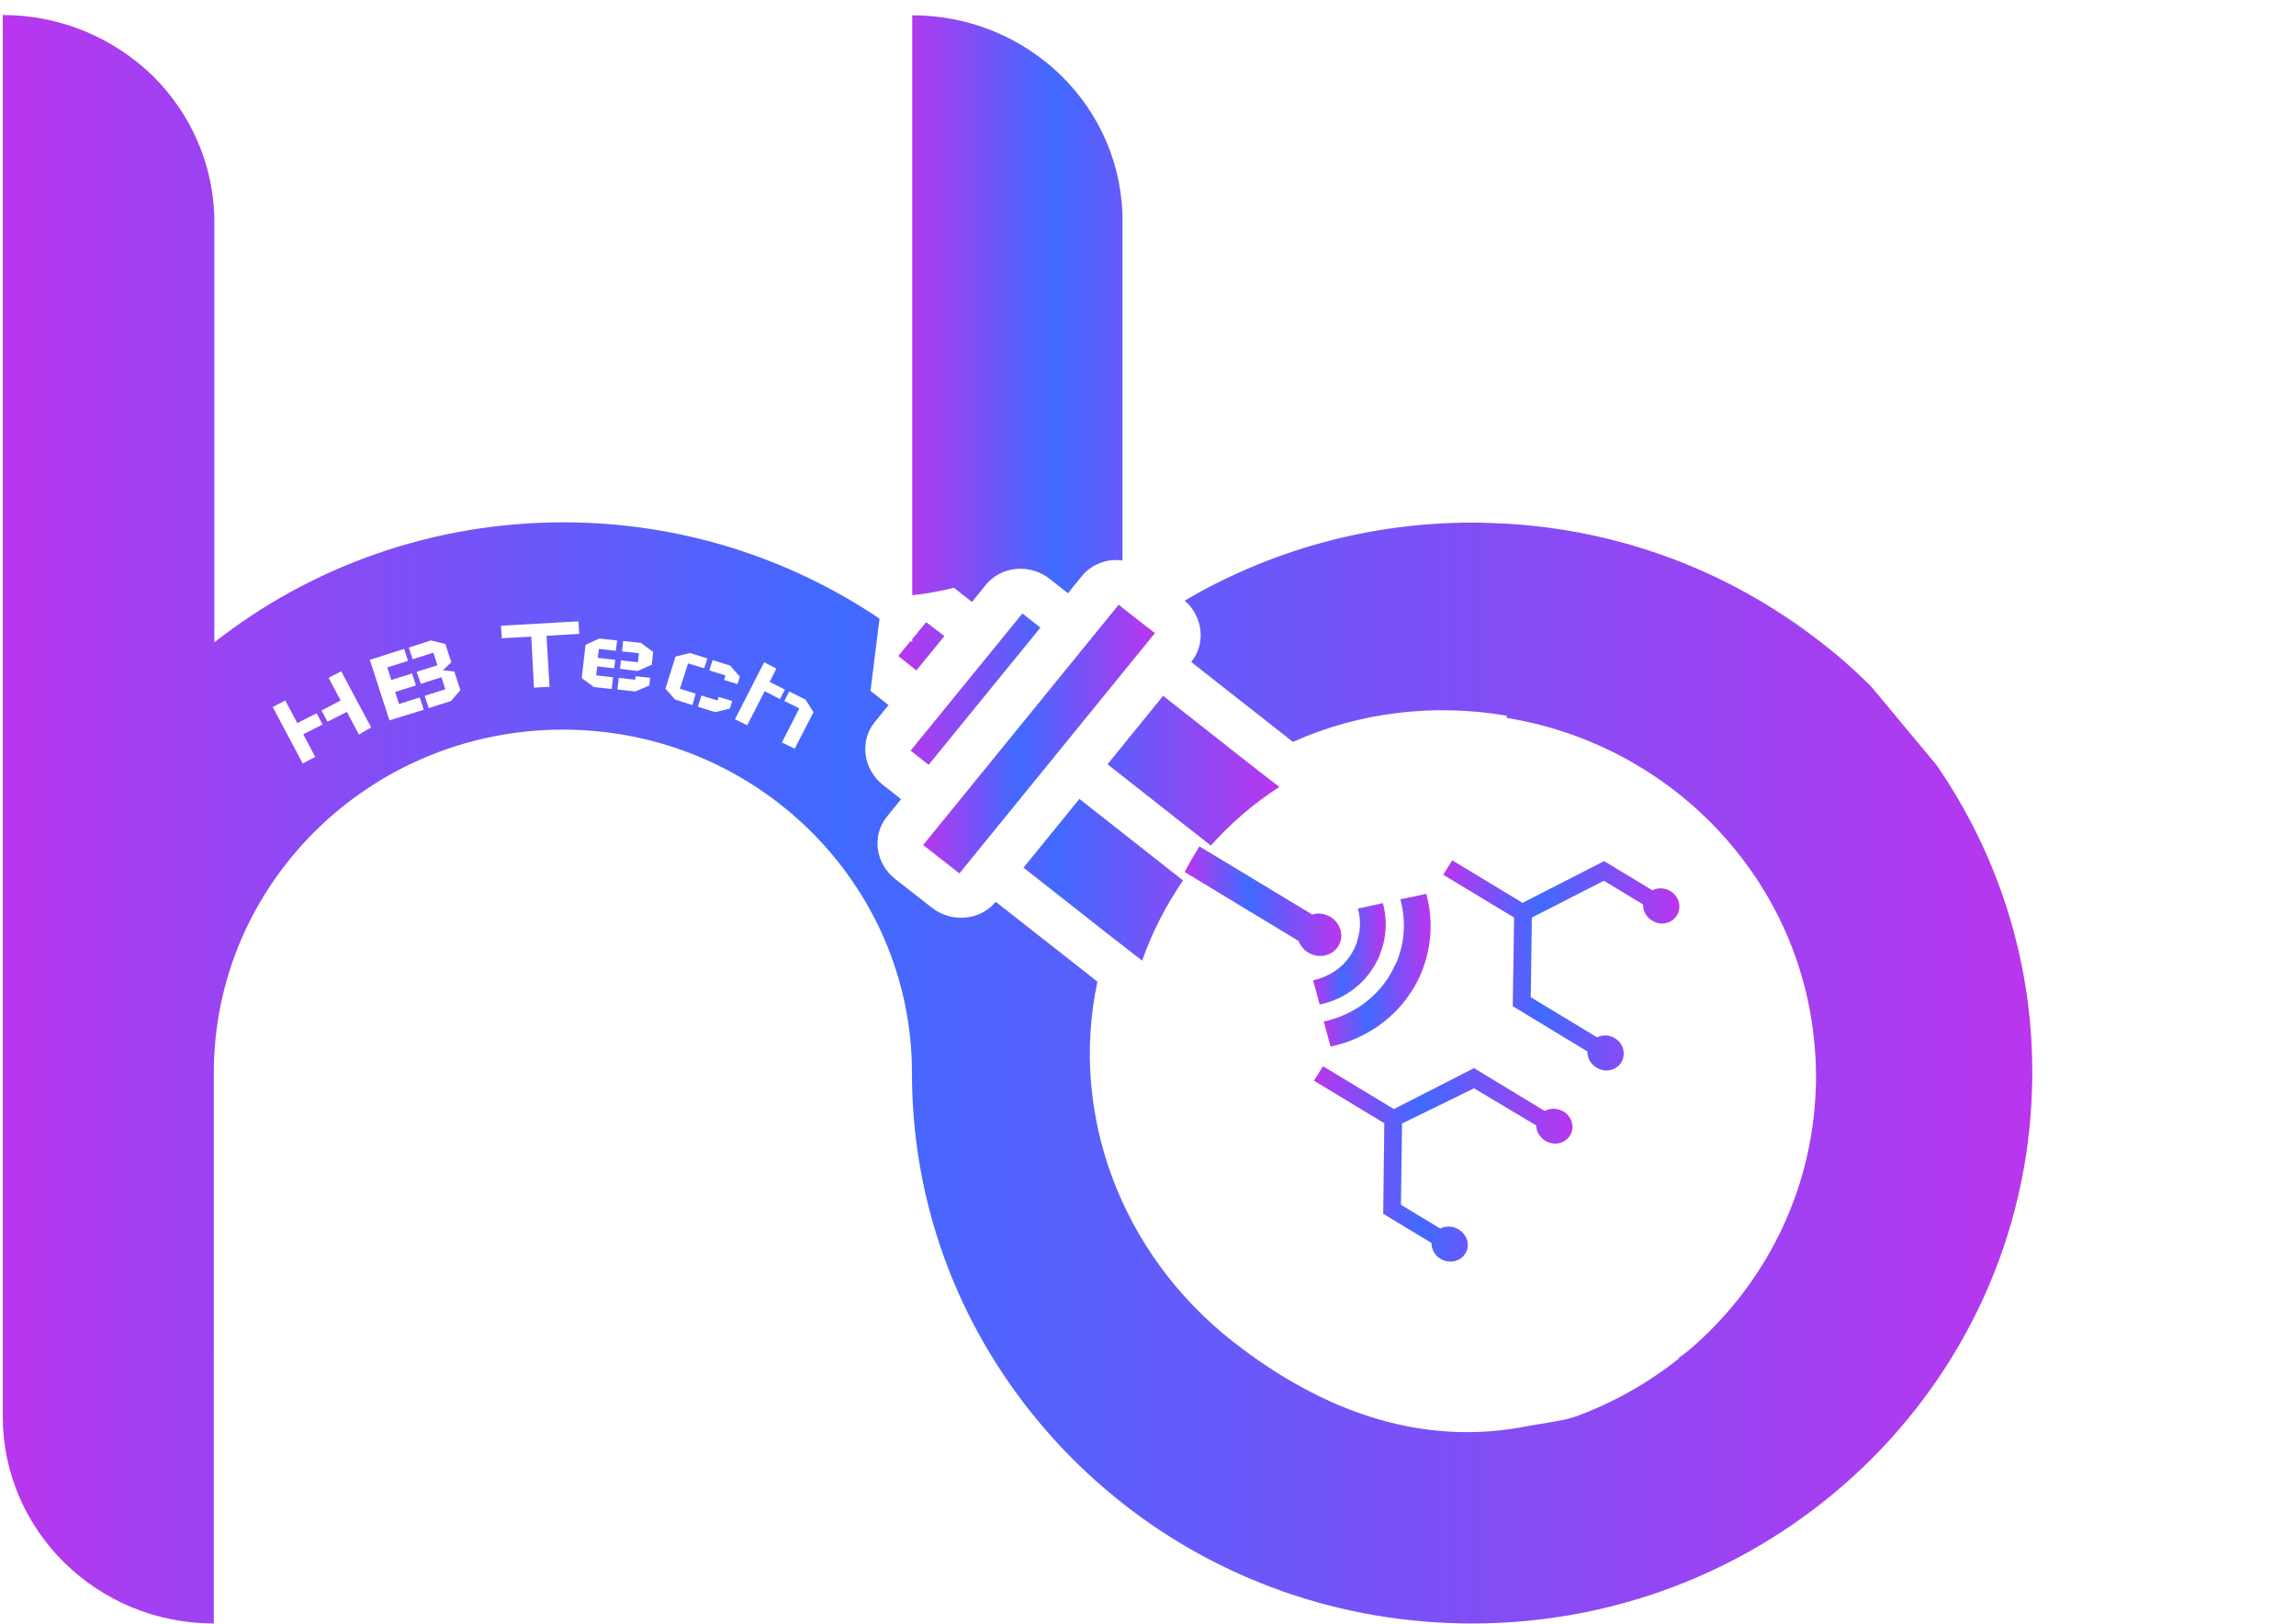 <?xml version="1.0" encoding="utf-8"?>
<!-- Generator: Adobe Illustrator 19.0.0, SVG Export Plug-In . SVG Version: 6.00 Build 0)  -->
<svg version="1.1" id="Layer_1" xmlns="http://www.w3.org/2000/svg" xmlns:xlink="http://www.w3.org/1999/xlink" x="0px" y="0px"
	 viewBox="0 0 841.9 595.3" style="enable-background:new 0 0 841.9 595.3;" xml:space="preserve">
<style type="text/css">
	.st0{fill:url(#XMLID_5_);}
	.st1{fill:url(#XMLID_6_);}
	.st2{fill:url(#XMLID_7_);}
	.st3{fill:url(#XMLID_8_);}
	.st4{fill:url(#XMLID_9_);}
	.st5{fill:url(#XMLID_10_);}
	.st6{fill:url(#XMLID_11_);}
	.st7{fill:url(#XMLID_12_);}
	.st8{fill:url(#XMLID_13_);}
	.st9{fill:url(#XMLID_18_);}
	.st10{display:none;}
	.st11{display:inline;}
	.st12{fill:#313134;}
	.st13{fill:none;stroke:#000000;stroke-miterlimit:10;}
	.st14{fill:#5C539F;}
	.st15{display:inline;fill:none;stroke:#000000;stroke-miterlimit:10;}
</style>
<g id="Layer_2">
	<g id="XMLID_16_">
		<g id="XMLID_29_">
			<linearGradient id="XMLID_5_" gradientUnits="userSpaceOnUse" x1="329.4" y1="178.88" x2="469.1" y2="178.88">
				<stop  offset="0" style="stop-color:#B936EE"/>
				<stop  offset="0.409" style="stop-color:#406AFF"/>
				<stop  offset="1" style="stop-color:#B936EE"/>
			</linearGradient>
			<path id="XMLID_58_" class="st0" d="M339.6,228.1l-5.1,6.2v1.2c-0.2-0.2-0.4-0.3-0.6-0.5l-4.5,5.5l6.6,5.3l10.3-12.6L339.6,228.1
				z M374.9,224.9l-41,50.3l6.6,5.2l41-50.3L374.9,224.9z M422.5,313.9l-26.7-21l-20.5,25.2l30.4,23.9l13.1,10.2
				c3.7-10.5,8.8-20.4,15-29.4L422.5,313.9z M459.4,281l-32.9-25.9l-20.4,25.1l27.2,21.4L444,310c7.3-8.2,15.8-15.5,25.1-21.5
				L459.4,281z M339.6,228.1l-5.1,6.2v1.2c-0.2-0.2-0.4-0.3-0.6-0.5l-4.5,5.5l6.6,5.3l10.3-12.6L339.6,228.1z M374.9,224.9l-41,50.3
				l6.6,5.2l41-50.3L374.9,224.9z M422.5,313.9l-26.7-21l-20.5,25.2l30.4,23.9l13.1,10.2c3.7-10.5,8.8-20.4,15-29.4L422.5,313.9z
				 M459.4,281l-32.9-25.9l-20.4,25.1l27.2,21.4L444,310c7.3-8.2,15.8-15.5,25.1-21.5L459.4,281z M459.4,281l-32.9-25.9l-20.4,25.1
				l27.2,21.4L444,310c7.3-8.2,15.8-15.5,25.1-21.5L459.4,281z M422.5,313.9l-26.7-21l-20.5,25.2l30.4,23.9l13.1,10.2
				c3.7-10.5,8.8-20.4,15-29.4L422.5,313.9z M374.9,224.9l-41,50.3l6.6,5.2l41-50.3L374.9,224.9z M339.6,228.1l-5.1,6.2v1.2
				c-0.2-0.2-0.4-0.3-0.6-0.5l-4.5,5.5l6.6,5.3l10.3-12.6L339.6,228.1z M459.4,281l-32.9-25.9l-20.4,25.1l27.2,21.4L444,310
				c7.3-8.2,15.8-15.5,25.1-21.5L459.4,281z M422.5,313.9l-26.7-21l-20.5,25.2l30.4,23.9l13.1,10.2c3.7-10.5,8.8-20.4,15-29.4
				L422.5,313.9z M374.9,224.9l-41,50.3l6.6,5.2l41-50.3L374.9,224.9z M339.6,228.1l-5.1,6.2v1.2c-0.2-0.2-0.4-0.3-0.6-0.5l-4.5,5.5
				l6.6,5.3l10.3-12.6L339.6,228.1z M459.4,281l-32.9-25.9l-20.4,25.1l27.2,21.4L444,310c7.3-8.2,15.8-15.5,25.1-21.5L459.4,281z
				 M422.5,313.9l-26.7-21l-20.5,25.2l30.4,23.9l13.1,10.2c3.7-10.5,8.8-20.4,15-29.4L422.5,313.9z M389.2,27.8
				c-14-13.7-33.3-22.2-54.7-22.2v212.6c3.4-0.3,8.2-1,15.3-2.7l6.6,5.2l5.1-6.3c5.6-6.9,16.2-7.9,23.5-2.1l6.6,5.2l5.1-6.3
				c3.7-4.5,9.4-6.5,14.9-5.7V81.6C411.8,60.6,403.2,41.6,389.2,27.8z M374.9,224.9l-41,50.3l6.6,5.2l41-50.3L374.9,224.9z
				 M339.6,228.1l-5.1,6.2v1.2c-0.2-0.2-0.4-0.3-0.6-0.5l-4.5,5.5l6.6,5.3l10.3-12.6L339.6,228.1z"/>
			<linearGradient id="XMLID_6_" gradientUnits="userSpaceOnUse" x1="338.5" y1="270.93" x2="423.5" y2="270.93">
				<stop  offset="0" style="stop-color:#B936EE"/>
				<stop  offset="0.409" style="stop-color:#406AFF"/>
				<stop  offset="1" style="stop-color:#B936EE"/>
			</linearGradient>
			<polygon id="XMLID_49_" class="st1" points="423.5,232.1 351.8,320.2 338.5,309.8 410.2,221.7 411.8,223 420.1,229.5 			"/>
		</g>
		<g id="XMLID_100_">
			<g id="XMLID_109_">
				<linearGradient id="XMLID_7_" gradientUnits="userSpaceOnUse" x1="615.5" y1="374.88" x2="698.2" y2="374.88">
					<stop  offset="0" style="stop-color:#B936EE"/>
					<stop  offset="0.409" style="stop-color:#406AFF"/>
					<stop  offset="1" style="stop-color:#B936EE"/>
				</linearGradient>
				<path id="XMLID_169_" class="st2" d="M686.4,252l-0.2-0.2l0,0l12,14.4L686.4,252z M615.5,497.8c0.1,0.1,0.1,0.1,0.2,0.2
					c1.4-1.1,2.9-2.3,4.2-3.5C618.5,495.6,617,496.8,615.5,497.8z"/>
				<linearGradient id="XMLID_8_" gradientUnits="userSpaceOnUse" x1="1" y1="300.33" x2="745.201" y2="300.33">
					<stop  offset="0" style="stop-color:#B936EE"/>
					<stop  offset="0.409" style="stop-color:#406AFF"/>
					<stop  offset="1" style="stop-color:#B936EE"/>
				</linearGradient>
				<path id="XMLID_134_" class="st3" d="M710.1,280.5l-11.9-14.3l-12-14.4l0,0c-6.6-6.7-13.7-12.8-21.2-18.4c0,0,0-0.1-0.1-0.1
					l-14.2-9.8l0,0c-28.6-18.1-62.2-29.4-98.2-31.5c-4.2-0.2-8.4-0.4-12.6-0.4c-38.6,0-74.7,10.5-105.5,28.6
					c6.7,5.8,7.9,15.7,2.4,22.5l37.3,29.3c24.7-11.1,52.1-14.1,78.4-9.6v0.8c60.3,9.8,107.3,58.6,112.8,119.3c0.4,4,0.6,8,0.6,12.1
					v1.3c0,1.1,0,2.2-0.1,3.3c-1.3,38-18.8,71.9-45.9,95.3c-1.4,1.2-2.8,2.4-4.2,3.5c-11.3,9-24,16.2-37.8,21.3c-0.2-1,0,1.1,0,0
					c-3.8,1.2-3.8,1.2-17.5,3.5c-38.2,7.7-74.9-4.7-108.5-31.1c-40.7-32-59.9-83.1-49.5-131.8L400,358l-34.9-27.4
					c-5.6,6.9-16.2,7.9-23.5,2.1l-13.3-10.4c-7.4-5.8-8.7-16.1-3-23l5.1-6.3l-6.6-5.2c-7.3-5.8-8.7-16.1-3.1-23l5.1-6.3l-6.6-5.2
					l3.3-26.5c-33-22.2-72.9-35.3-115.9-35.3c-48.4,0-93,16.5-128,44v-154c0-21-8.7-40-22.7-53.8C41.7,14,22.3,5.5,1,5.5v513.7
					c0,42,34.6,76,77.4,76V393.4c0-69.5,57.3-125.9,128-125.9s128,56.4,128,125.9c0,44,14.3,84.7,38.7,117.9
					c11,15,24,28.4,38.6,39.9c35.1,27.6,79.6,44,128.1,44c111.5,0,202.2-87.3,205.3-196.1c0.1-1.9,0.1-3.8,0.1-5.7
					C745.3,351.6,732.3,312.7,710.1,280.5z M261.3,242l6.4,2l3.6,4.1l-0.9,2.7l-4.9-1.5l0.5-1.7l-5.9-1.8L261.3,242z M111.2,269.2
					l4.4,8.3l-4.6,2.4l-11-20.7l4.6-2.4l4.4,8.3l7.1-3.6l2.2,4.1L111.2,269.2z M131.6,269.3l-4.4-8.3l-7.1,3.6l-2.2-4.1l7-3.7
					l-4.4-8.3l4.6-2.4l11,20.6L131.6,269.3z M142.8,264.1l-7.2-22.2l12.6-4l1.4,4.4l-7.6,2.4l1.5,4.6l7.6-2.4l1.4,4.4l-7.6,2.4
					l1.4,4.4l7.6-2.4l1.5,4.5L142.8,264.1z M165.4,257l-8.2,2.6l-1.5-4.5l7.6-2.4l-1.4-4.4l-7.6,2.4l-1.5-4.4l7.6-2.4l-1.5-4.6
					l-7.6,2.4l-1.4-4.3l8.1-2.6l5.3,1.3l2.2,6.7l-3.1,2.9l4.2,0.5l2.2,6.8L165.4,257z M200.4,233.1l1.1,18.7l-5.7,0.3l-1-18.7
					L184,234l-0.3-4.6l28.4-1.6l0.3,4.6L200.4,233.1z M225.6,241.9l-0.4,3.1l-6.2-0.7l-0.4,3.3l6.2,0.7l-0.5,4.3l-6.5-0.7l-4.5-3.3
					l1.4-12.2l5.1-2.3l6.5,0.7l-0.5,3.8l-6.2-0.7l-0.4,3.3L225.6,241.9z M238.1,251.3l-5.1,2.2l-6.6-0.7l0.5-4.3l6,0.7l0.2-1.3
					l5.3,0.6L238.1,251.3z M239,243.7l-5.2,2.3l-6.5-0.8l0.4-3.1l6.2,0.7l0.4-3.3l-6.2-0.7l0.4-3.8l6.5,0.7l4.5,3.3L239,243.7z
					 M253.9,258.5l-6.3-2l-3.6-4l3.7-11.8l5.3-1.3l6.4,2l-1.2,3.6l-5.9-1.8l-3,9.3l5.8,1.8L253.9,258.5z M267.6,259.8l-5.3,1.3
					l-6.4-2l1.3-4.1l5.9,1.8l0.4-1.3l5,1.5L267.6,259.8z M280.4,253.4l-6.4,12.5l-4.5-2.2l10.7-20.9l4.5,2.3l-2.5,4.9l5.6,2.8
					l-1.8,3.5L280.4,253.4z M291.4,274.5l-4.7-2.3l6.4-12.5l-5.5-2.7l1.8-3.5l6,3l2.9,4.6L291.4,274.5z"/>
				<linearGradient id="XMLID_9_" gradientUnits="userSpaceOnUse" x1="650.7" y1="228.38" x2="664.9" y2="228.38">
					<stop  offset="0" style="stop-color:#B936EE"/>
					<stop  offset="0.409" style="stop-color:#406AFF"/>
					<stop  offset="1" style="stop-color:#B936EE"/>
				</linearGradient>
				<path id="XMLID_51_" class="st4" d="M664.9,233.3l-14.2-9.8C655.6,226.5,660.4,229.8,664.9,233.3z"/>
			</g>
		</g>
		<g id="XMLID_14_">
			<linearGradient id="XMLID_10_" gradientUnits="userSpaceOnUse" x1="481.8" y1="426.693" x2="576.589" y2="426.693">
				<stop  offset="0" style="stop-color:#B936EE"/>
				<stop  offset="0.409" style="stop-color:#406AFF"/>
				<stop  offset="1" style="stop-color:#B936EE"/>
			</linearGradient>
			<path id="XMLID_157_" class="st5" d="M537.3,459.6c-1.9,3-6,3.8-9.1,1.9c-2.2-1.3-3.3-3.6-3.3-5.8L507.2,445l0.4-33.2l-25.8-15.6
				l3.3-5.3l26,15.7l29.4-15l25.9,15.7c2-1.1,4.7-1.1,6.9,0.2c3.2,1.9,4.2,5.9,2.4,8.8c-1.9,3-5.9,3.9-9.1,1.9
				c-2.1-1.3-3.3-3.4-3.3-5.6L540.5,399l-26.4,12.9l-0.4,29.8l14.4,8.7c2-1,4.6-1,6.7,0.3C538.1,452.7,539.2,456.6,537.3,459.6z"/>
			<linearGradient id="XMLID_11_" gradientUnits="userSpaceOnUse" x1="529.2" y1="353.915" x2="615.789" y2="353.915">
				<stop  offset="0" style="stop-color:#B936EE"/>
				<stop  offset="0.409" style="stop-color:#406AFF"/>
				<stop  offset="1" style="stop-color:#B936EE"/>
			</linearGradient>
			<path id="XMLID_158_" class="st6" d="M555.2,336.4l-26-15.7l3.3-5.3l25.8,15.6l29.9-15.3l17.7,10.7c2-1,4.5-1,6.6,0.3
				c3.2,1.9,4.2,5.9,2.4,8.9c-1.9,3-5.9,3.9-9.1,1.9c-2.2-1.3-3.4-3.6-3.3-5.9l-14.4-8.7l-26.4,13.5l-0.4,29.2l24.3,14.7
				c2-1,4.5-0.9,6.5,0.3c3.2,1.9,4.2,5.9,2.4,8.9c-1.9,3-5.9,3.9-9.1,1.9c-2.2-1.3-3.4-3.6-3.3-5.9l-27.4-16.6L555.2,336.4z"/>
			<linearGradient id="XMLID_12_" gradientUnits="userSpaceOnUse" x1="485.4" y1="355.68" x2="524.576" y2="355.68">
				<stop  offset="0" style="stop-color:#B936EE"/>
				<stop  offset="0.409" style="stop-color:#406AFF"/>
				<stop  offset="1" style="stop-color:#B936EE"/>
			</linearGradient>
			<path id="XMLID_41_" class="st7" d="M512.7,351.2c2.4-6.6,2.8-14,0.8-21.5l9.5-2c2.7,10,1.8,19.9-1.7,28.6
				c-1,2.4-2.1,4.7-3.5,6.8c-6.3,10.1-16.8,17.8-29.9,20.6l-2.5-9.2c8.3-1.8,15.3-6,20.4-11.8c2.4-2.7,4.4-5.8,5.8-9.1
				C512.1,352.9,512.4,352.1,512.7,351.2z"/>
			<linearGradient id="XMLID_13_" gradientUnits="userSpaceOnUse" x1="481.5" y1="349.68" x2="508.12" y2="349.68">
				<stop  offset="0" style="stop-color:#B936EE"/>
				<stop  offset="0.409" style="stop-color:#406AFF"/>
				<stop  offset="1" style="stop-color:#B936EE"/>
			</linearGradient>
			<path id="XMLID_31_" class="st8" d="M498.3,342.5c0.6-3,0.5-6.2-0.4-9.4l9.2-2c1.5,5.7,1.3,11.4-0.3,16.5
				c-0.3,0.9-0.6,1.7-0.9,2.6c-1.4,3.4-3.4,6.4-5.8,9.1c-4.2,4.4-9.7,7.6-16.2,9l-2.4-8.9c4-0.9,7.5-2.7,10.2-5.1s4.8-5.6,5.9-9
				C497.8,344.3,498.1,343.4,498.3,342.5z"/>
			<linearGradient id="XMLID_18_" gradientUnits="userSpaceOnUse" x1="434.4" y1="330.364" x2="491.817" y2="330.364">
				<stop  offset="0" style="stop-color:#B936EE"/>
				<stop  offset="0.409" style="stop-color:#406AFF"/>
				<stop  offset="1" style="stop-color:#B936EE"/>
			</linearGradient>
			<path id="XMLID_23_" class="st9" d="M439.3,311.2l0.5-0.9l41.4,25c0.2-0.1,0.4-0.1,0.6-0.2c2.2-0.5,4.3,0,6.1,1.1
				s3.1,2.8,3.7,4.9c0,0.2,0.1,0.4,0.1,0.6c0.7,4-1.8,7.7-5.9,8.6c-0.2,0-0.4,0.1-0.6,0.1c-3.9,0.5-7.7-1.8-9-5.4l-41.8-25.3
				C435.9,316.8,437.5,314,439.3,311.2z"/>
		</g>
	</g>
</g>
<g id="base_shap_think" class="st10">
	<g id="XMLID_1_" class="st11">
		<path id="XMLID_3_" class="st12" d="M390.6,87.9l-1.3,1.6v0.3c0,0-0.1-0.1-0.2-0.1l-1.1,1.4l1.7,1.3l2.6-3.2L390.6,87.9z
			 M399.5,87.1l-10.4,13l1.7,1.3l10.4-13L399.5,87.1z M404.8,104.6l-5.2,6.5l11,8.8c0.9-2.7,2.2-5.3,3.8-7.6L404.8,104.6z
			 M412.5,94.8l-5.2,6.5l9.6,7.7c1.9-2.1,4-4,6.4-5.5L412.5,94.8z M390.6,87.9l-1.3,1.6v0.3c0,0-0.1-0.1-0.2-0.1l-1.1,1.4l1.7,1.3
			l2.6-3.2L390.6,87.9z M399.5,87.1l-10.4,13l1.7,1.3l10.4-13L399.5,87.1z M404.8,104.6l-5.2,6.5l11,8.8c0.9-2.7,2.2-5.3,3.8-7.6
			L404.8,104.6z M412.5,94.8l-5.2,6.5l9.6,7.7c1.9-2.1,4-4,6.4-5.5L412.5,94.8z M441.2,78.5c-9.8,0-18.9,2.7-26.7,7.4
			c1.7,1.5,2,4,0.6,5.8l9.4,7.5c11.6-5.3,25.5-3.5,35.8,4.8c2.6,2.1,4.9,4.5,6.8,7.1c0.1,0.1,0.1,0.2,0.2,0.2c3.7,5,6,11.2,6.3,17.8
			v0.1c0.4,7.8-1.8,15.7-7,22.1c-11.4,14.3-32.8,16.3-47.6,4.4c-10.3-8.2-15.2-21.4-12.5-33.9l-9.4-7.5c-1.4,1.8-4.1,2-5.9,0.5
			l-3.4-2.7c-1.9-1.5-2.2-4.1-0.8-5.9l1.3-1.6l-1.7-1.3c-1.9-1.5-2.2-4.1-0.8-5.9l1.3-1.6l-1.7-1.3l0.8-6.8
			c-8.3-5.7-18.4-9.1-29.3-9.1c-12.2,0-23.5,4.2-32.4,11.3V50.2c0-5.4-2.2-10.3-5.7-13.8s-8.4-5.7-13.8-5.7v132.2
			c0,10.8,8.8,19.6,19.6,19.6v-52c0-17.9,14.5-32.4,32.4-32.4s32.4,14.5,32.4,32.4c0,11.3,3.6,21.8,9.8,30.3l0,0
			c2.8,3.9,6.1,7.3,9.8,10.3c8.9,7.1,20.1,11.3,32.4,11.3c28.7,0,51.9-23.3,51.9-52C493.2,101.7,469.9,78.5,441.2,78.5z M412.5,94.8
			l-5.2,6.5l9.6,7.7c1.9-2.1,4-4,6.4-5.5L412.5,94.8z M404.8,104.6l-5.2,6.5l11,8.8c0.9-2.7,2.2-5.3,3.8-7.6L404.8,104.6z
			 M399.5,87.1l-10.4,13l1.7,1.3l10.4-13L399.5,87.1z M390.6,87.9l-1.3,1.6v0.3c0,0-0.1-0.1-0.2-0.1l-1.1,1.4l1.7,1.3l2.6-3.2
			L390.6,87.9z M412.5,94.8l-5.2,6.5l9.6,7.7c1.9-2.1,4-4,6.4-5.5L412.5,94.8z M404.8,104.6l-5.2,6.5l11,8.8
			c0.9-2.7,2.2-5.3,3.8-7.6L404.8,104.6z M399.5,87.1l-10.4,13l1.7,1.3l10.4-13L399.5,87.1z M390.6,87.9l-1.3,1.6v0.3
			c0,0-0.1-0.1-0.2-0.1l-1.1,1.4l1.7,1.3l2.6-3.2L390.6,87.9z M412.5,94.8l-5.2,6.5l9.6,7.7c1.9-2.1,4-4,6.4-5.5L412.5,94.8z
			 M404.8,104.6l-5.2,6.5l11,8.8c0.9-2.7,2.2-5.3,3.8-7.6L404.8,104.6z M403.1,36.3c-3.5-3.5-8.4-5.7-13.8-5.7v54.7
			c0.9-0.1,2.1-0.3,3.9-0.7l1.7,1.3l1.3-1.6c1.4-1.8,4.1-2,5.9-0.5l1.7,1.3l1.3-1.6c0.9-1.2,2.4-1.7,3.8-1.5V50.2
			C408.8,44.8,406.6,39.9,403.1,36.3z M399.5,87.1l-10.4,13l1.7,1.3l10.4-13L399.5,87.1z M390.6,87.9l-1.3,1.6v0.3
			c0,0-0.1-0.1-0.2-0.1l-1.1,1.4l1.7,1.3l2.6-3.2L390.6,87.9z"/>
		<polygon id="XMLID_2_" class="st12" points="411.8,88.9 393.6,111.6 390.3,108.9 408.4,86.2 408.8,86.6 410.9,88.2 		"/>
	</g>
</g>
<g id="Base_Shap" class="st10">
	<g id="XMLID_17_" class="st11">
		<circle id="XMLID_48_" class="st13" cx="625.7" cy="133.7" r="36.8"/>
		<circle id="XMLID_47_" class="st13" cx="625.7" cy="133.7" r="59"/>
		<circle id="XMLID_46_" class="st13" cx="721.5" cy="133.7" r="36.8"/>
		<circle id="XMLID_45_" class="st13" cx="721.5" cy="133.7" r="59"/>
		<path id="XMLID_44_" class="st13" d="M588.9,192.7L588.9,192.7c-12.3,0-22.2-9.9-22.2-22.2V20.3l0,0c12.3,0,22.2,9.9,22.2,22.2
			V192.7z"/>
		<path id="XMLID_43_" class="st13" d="M684.7,192.7h-22.2V20.3l0,0c12.3,0,22.2,9.9,22.2,22.2V192.7z"/>
		<g id="Group_27" transform="translate(-509 -89)">
			<path id="Path_31" class="st14" d="M1222.9,199l8.3,20.6l6.6-7.6l1.4,34.4l-7-20.6l-6.6,7.6L1222.9,199z"/>
			<path id="Path_32" class="st12" d="M1204.4,250.3c16.1,14.1,40.5,12.5,54.6-3.6s12.5-40.5-3.6-54.6c-11.1-9.8-26.9-12.3-40.5-6.6
				l-10.2-9c1.8-2,1.6-5.1-0.5-6.8l-3.6-3.2c-2-1.8-5.1-1.6-6.8,0.5l-1.6,1.8l-1.8-1.6c-2-1.8-5.1-1.6-6.8,0.5l-1.6,1.8l-1.8-1.6
				c-2-1.8-5.1-1.6-6.8,0.5l-3.2,3.6c-1.8,2-1.6,5.1,0.5,6.8l1.8,1.6l-1.6,1.8c-1.8,2-1.6,5.1,0.5,6.8l1.8,1.6l-1.6,1.8
				c-1.8,2-1.6,5.1,0.5,6.8l3.6,3.2c2,1.8,5.1,1.6,6.8-0.5l10.2,9C1188.7,225.3,1193.2,240.5,1204.4,250.3z M1173.7,175.2l3.2-3.6
				l1.8,1.6l-3.2,3.6L1173.7,175.2z M1174.4,185.4l12.7-14.5l1.8,1.6l-12.7,14.5L1174.4,185.4z M1175.1,195.7l22.3-25.5l3.6,3.2
				l-22.3,25.5L1175.1,195.7z M1197.6,210.9l0.5-1.5l-12.6-11l6.4-7.3l10.9,9.6l3.2-3.6l-10.9-9.6l6.4-7.3l12.6,11l1.4-0.7
				c16.9-8,37.1-0.7,45,16.2c8,16.9,0.7,37.1-16.2,45c-16.9,8-37.1,0.7-45-16.2C1195.6,227.9,1195,219.1,1197.6,210.9L1197.6,210.9z
				"/>
		</g>
	</g>
</g>
<g id="golden_ratio" class="st10">
	<circle id="XMLID_33_" class="st15" cx="139" cy="126.1" r="6.6"/>
	<circle id="XMLID_34_" class="st15" cx="139" cy="126.1" r="13.1"/>
	<g id="XMLID_15_" class="st11">
		<circle id="XMLID_35_" class="st13" cx="139" cy="126.1" r="19.6"/>
		<circle id="XMLID_36_" class="st13" cx="139" cy="126.1" r="32.5"/>
		<circle id="XMLID_37_" class="st13" cx="139" cy="126.1" r="52.1"/>
		<circle id="XMLID_28_" class="st13" cx="139" cy="126.1" r="84.3"/>
	</g>
</g>
</svg>

